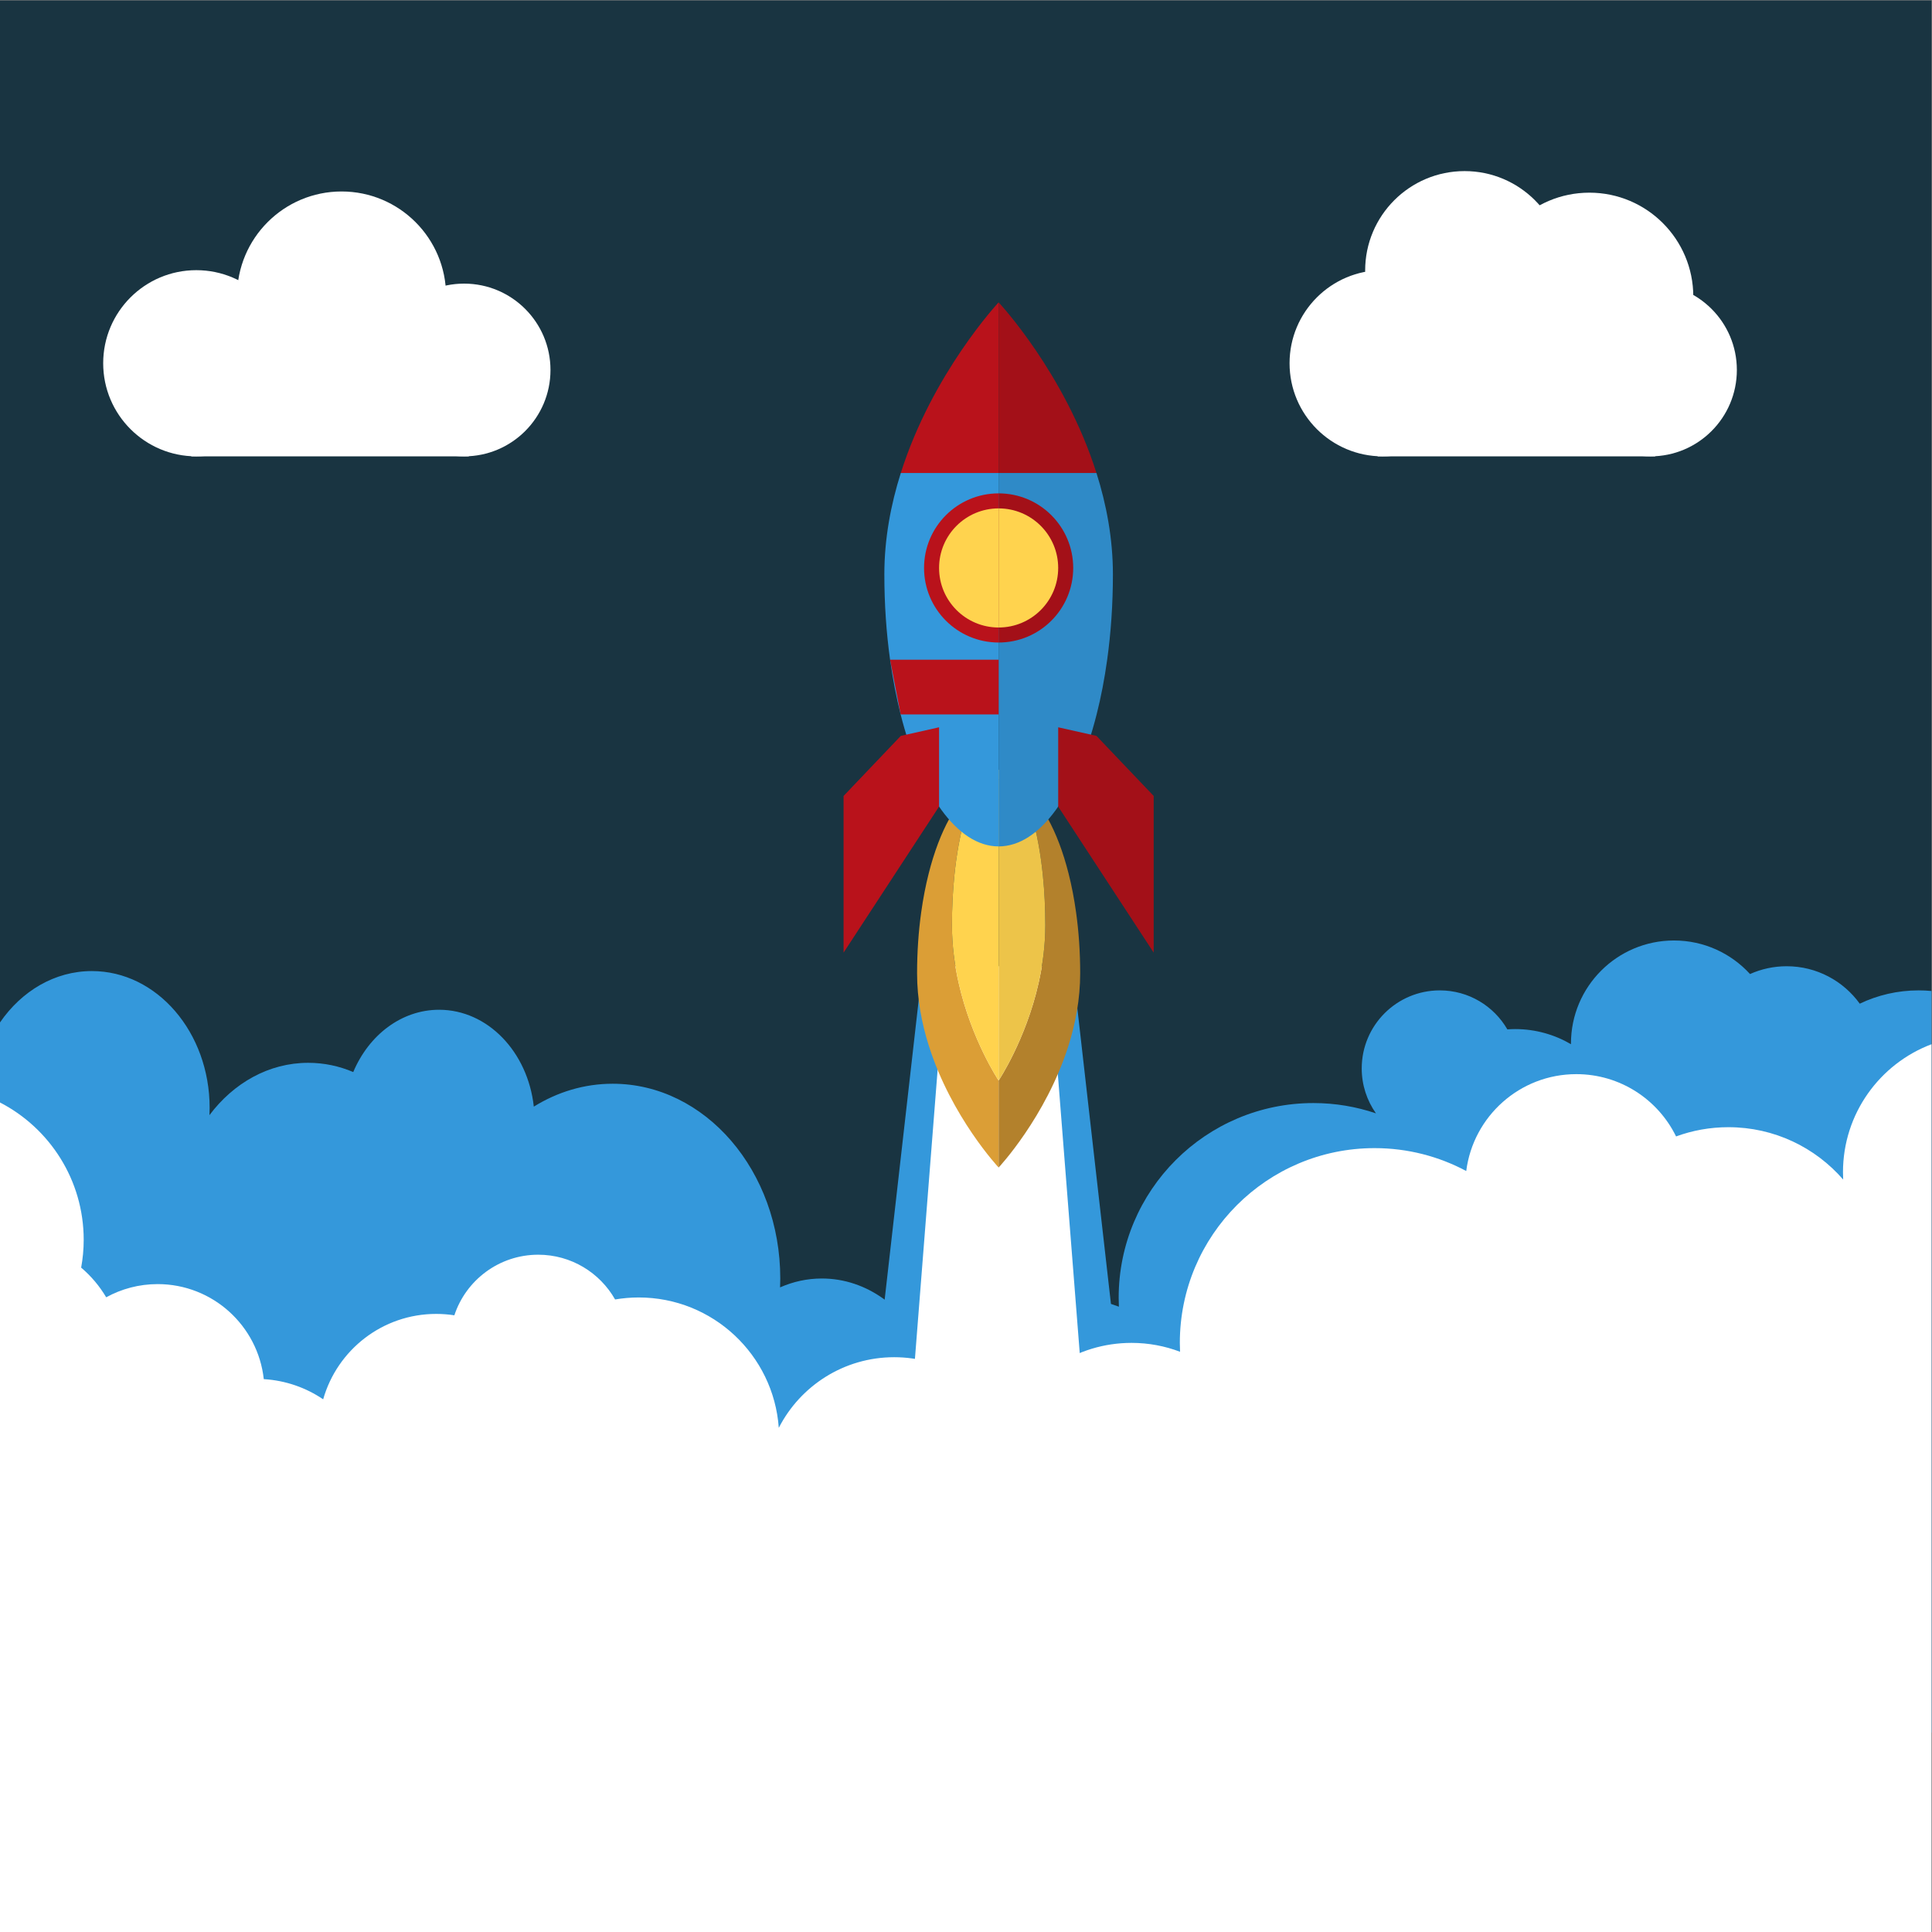 <svg
   xmlns:dc="http://purl.org/dc/elements/1.1/"
   xmlns:cc="http://creativecommons.org/ns#"
   xmlns:rdf="http://www.w3.org/1999/02/22-rdf-syntax-ns#"
   xmlns:svg="http://www.w3.org/2000/svg"
   xmlns="http://www.w3.org/2000/svg"
   xmlns:sodipodi="http://sodipodi.sourceforge.net/DTD/sodipodi-0.dtd"
   xmlns:inkscape="http://www.inkscape.org/namespaces/inkscape"
   version="1.1"
   id="svg3711"
   xml:space="preserve"
   width="800"
   height="800"
   viewBox="0 0 800 800"
   sodipodi:docname="rocket-launch-svg.svg"
   inkscape:version="0.92.4 (5da689c313, 2019-01-14)"><rect x="0" y="0" width="800" height="800" fill="#808080" stroke="none"/><defs
     id="defs3715"><clipPath
       clipPathUnits="userSpaceOnUse"
       id="clipPath3727"><path
         d="M 0,600 H 600 V 0 H 0 Z"
         id="path3725"
         inkscape:connector-curvature="0" /></clipPath></defs><sodipodi:namedview
     pagecolor="#ffffff"
     bordercolor="#666666"
     borderopacity="1"
     objecttolerance="10"
     gridtolerance="10"
     guidetolerance="10"
     inkscape:pageopacity="0"
     inkscape:pageshadow="2"
     inkscape:window-width="1920"
     inkscape:window-height="1018"
     id="namedview3713"
     showgrid="false"
     inkscape:zoom="0.87266551"
     inkscape:cx="522.0339"
     inkscape:cy="405.08475"
     inkscape:window-x="-8"
     inkscape:window-y="-8"
     inkscape:window-maximized="1"
     inkscape:current-layer="g3719" /><g
     id="g3719"
     inkscape:groupmode="layer"
     inkscape:label="rocket-launch-publicdomainvectors.org"
     transform="matrix(1.333,0,0,-1.333,0,800)"><g
       id="g3721"><g
         id="g3723"
         clip-path="url(#clipPath3727)"><path
           d="M 600,0 H 0 v 600 h 600 z"
           style="fill:#193441;fill-opacity:1;fill-rule:nonzero;stroke:none"
           id="path3729"
           inkscape:connector-curvature="0" /><path
           d="M 351.605,137.885 H 268.151 L 286.579,300 h 46.598 z"
           style="fill:#3498db;fill-opacity:1;fill-rule:nonzero;stroke:none"
           id="path3731"
           inkscape:connector-curvature="0" /><path
           d="M 600,292.31 V 61.95 c -1.32,-0.09 -2.66,-0.13 -4,-0.13 -5.17,0 -10.2,0.64 -15,1.83 V 14 H 0 v 268.54 c 6.68,9.73 16.98,15.96 28.54,15.96 20.2,0 36.58,-19.03 36.58,-42.5 0,-0.76 -0.02,-1.51 -0.06,-2.26 7.46,9.96 18.43,16.26 30.68,16.26 4.92,0 9.63,-1.01 13.99,-2.87 4.82,11.46 14.95,19.35 26.67,19.35 15.11,0 27.57,-13.12 29.42,-30.09 7.31,4.53 15.64,7.11 24.5,7.11 28.75,0 52.06,-27.09 52.06,-60.5 0,-0.93 -0.02,-1.84 -0.06,-2.76 4.03,1.78 8.4,2.76 12.97,2.76 14.02,0 26.18,-9.18 32.32,-22.63 0.47,-0.49 0.92,-0.99 1.37,-1.49 6.05,11.77 17.1,19.67 29.75,19.67 3.48,0 6.84,-0.61 10.01,-1.72 1.24,0.11 2.49,0.17 3.76,0.17 5.31,0 10.38,-0.98 15.07,-2.76 -0.04,0.92 -0.07,1.83 -0.07,2.76 0,33.41 27.09,60.5 60.5,60.5 6.79,0 13.32,-1.13 19.42,-3.2 -2.78,3.95 -4.42,8.76 -4.42,13.95 0,13.39 10.86,24.25 24.25,24.25 8.97,0 16.79,-4.87 20.99,-12.11 0.8,0.05 1.61,0.09 2.42,0.09 6.33,0 12.25,-1.72 17.35,-4.7 -0.01,0.08 -0.01,0.15 -0.01,0.22 0,17.67 14.33,32 32,32 9.36,0 17.77,-4.02 23.62,-10.42 3.48,1.55 7.33,2.42 11.38,2.42 9.35,0 17.62,-4.59 22.71,-11.63 5.54,2.65 11.74,4.13 18.29,4.13 1.35,0 2.68,-0.06 4,-0.19"
           style="fill:#3498db;fill-opacity:1;fill-rule:nonzero;stroke:none"
           id="path3733"
           inkscape:connector-curvature="0" /><path
           d="M 600,275.77 V 0 H 0 v 257.68 c 15.44,-7.98 26,-24.1 26,-42.68 0,-2.94 -0.28,-5.82 -0.79,-8.62 3.08,-2.61 5.71,-5.73 7.78,-9.22 4.74,2.61 10.19,4.1 15.98,4.1 17.08,0 31.15,-12.92 32.97,-29.52 6.81,-0.41 13.13,-2.66 18.45,-6.27 4.34,15.31 18.41,26.53 35.11,26.53 1.92,0 3.8,-0.15 5.64,-0.43 3.61,10.93 13.91,18.82 26.06,18.82 10.23,0 19.15,-5.6 23.87,-13.9 2.38,0.4 4.83,0.62 7.33,0.62 23.04,0 41.91,-17.86 43.52,-40.5 6.67,13.02 20.22,21.94 35.85,21.94 15.03,0 28.13,-8.24 35.05,-20.44 6.69,14.68 21.49,24.89 38.68,24.89 5.31,0 10.38,-0.98 15.07,-2.76 -0.04,0.92 -0.07,1.83 -0.07,2.76 0,33.41 27.09,60.5 60.5,60.5 10.29,0 19.98,-2.58 28.47,-7.11 2.16,16.97 16.64,30.09 34.19,30.09 13.62,0 25.39,-7.89 30.99,-19.35 5.07,1.86 10.55,2.87 16.26,2.87 14.24,0 26.99,-6.3 35.65,-16.26 -0.04,0.75 -0.06,1.5 -0.06,2.26 0,18.19 11.43,33.71 27.5,39.77"
           style="fill:#ffffff;fill-opacity:1;fill-rule:nonzero;stroke:none"
           id="path3735"
           inkscape:connector-curvature="0" /><path
           d="M 145.616,458.389 H 59.428 v 34.702 h 86.188 z"
           style="fill:#ffffff;fill-opacity:1;fill-rule:nonzero;stroke:none"
           id="path3737"
           inkscape:connector-curvature="0" /><path
           d="m 89.89,487.307 c 0,-15.971 -12.947,-28.918 -28.918,-28.918 -15.972,0 -28.918,12.947 -28.918,28.918 0,15.971 12.946,28.918 28.918,28.918 15.971,0 28.918,-12.947 28.918,-28.918"
           style="fill:#ffffff;fill-opacity:1;fill-rule:nonzero;stroke:none"
           id="path3739"
           inkscape:connector-curvature="0" /><path
           d="m 138.573,508.205 c 0,-17.93 -14.535,-32.465 -32.465,-32.465 -17.93,0 -32.465,14.535 -32.465,32.465 0,17.93 14.535,32.466 32.465,32.466 17.93,0 32.465,-14.536 32.465,-32.466"
           style="fill:#ffffff;fill-opacity:1;fill-rule:nonzero;stroke:none"
           id="path3741"
           inkscape:connector-curvature="0" /><path
           d="m 171,485.219 c 0,-14.818 -12.012,-26.83 -26.83,-26.83 -14.817,0 -26.829,12.012 -26.829,26.83 0,14.817 12.012,26.829 26.829,26.829 14.818,0 26.83,-12.012 26.83,-26.829"
           style="fill:#ffffff;fill-opacity:1;fill-rule:nonzero;stroke:none"
           id="path3743"
           inkscape:connector-curvature="0" /><path
           d="m 514.148,458.389 h -86.189 v 34.702 h 86.189 z"
           style="fill:#ffffff;fill-opacity:1;fill-rule:nonzero;stroke:none"
           id="path3745"
           inkscape:connector-curvature="0" /><path
           d="m 458.422,487.307 c 0,-15.971 -12.947,-28.918 -28.919,-28.918 -15.971,0 -28.918,12.947 -28.918,28.918 0,15.971 12.947,28.918 28.918,28.918 15.972,0 28.919,-12.947 28.919,-28.918"
           style="fill:#ffffff;fill-opacity:1;fill-rule:nonzero;stroke:none"
           id="path3747"
           inkscape:connector-curvature="0" /><path
           d="m 485.849,516.109 c 0,-17.06 -13.83,-30.89 -30.891,-30.89 -17.061,0 -30.891,13.83 -30.891,30.89 0,17.061 13.83,30.891 30.891,30.891 17.061,0 30.891,-13.83 30.891,-30.891"
           style="fill:#ffffff;fill-opacity:1;fill-rule:nonzero;stroke:none"
           id="path3749"
           inkscape:connector-curvature="0" /><path
           d="m 526,508.02 c 0,-17.828 -14.452,-32.28 -32.28,-32.28 -17.827,0 -32.28,14.452 -32.28,32.28 0,17.828 14.453,32.28 32.28,32.28 17.828,0 32.28,-14.452 32.28,-32.28"
           style="fill:#ffffff;fill-opacity:1;fill-rule:nonzero;stroke:none"
           id="path3751"
           inkscape:connector-curvature="0" /><path
           d="m 539.531,485.219 c 0,-14.818 -12.011,-26.83 -26.829,-26.83 -14.817,0 -26.829,12.012 -26.829,26.83 0,14.817 12.012,26.829 26.829,26.829 14.818,0 26.829,-12.012 26.829,-26.829"
           style="fill:#ffffff;fill-opacity:1;fill-rule:nonzero;stroke:none"
           id="path3753"
           inkscape:connector-curvature="0" /><path
           d="M 338.698,137.885 H 281.059 L 293.787,300 h 32.183 z"
           style="fill:#ffffff;fill-opacity:1;fill-rule:nonzero;stroke:none"
           id="path3755"
           inkscape:connector-curvature="0" /><path
           d="m 297.8,294.78 h -0.001 c -1.258,5.564 -2.088,11.632 -2.088,17.995 0,5.291 0.254,10.381 0.727,15.14 0.339,3.422 0.789,6.678 1.34,9.711 1.438,7.957 3.546,14.415 6.063,18.52 -6.493,-4.004 -11.978,-13.979 -15.352,-27.328 -0.963,-3.789 -1.748,-7.857 -2.341,-12.131 -0.827,-5.945 -1.27,-12.303 -1.27,-18.912 0,-7.949 1.449,-15.528 3.647,-22.478 h 0.003 c 7.009,-22.166 21.684,-37.821 21.684,-37.821 v 27.026 c 0,0 -8.399,12.533 -12.412,30.278"
           style="fill:#db9e36;fill-opacity:1;fill-rule:nonzero;stroke:none"
           id="path3757"
           inkscape:connector-curvature="0" /><path
           d="m 334.274,316.687 c -0.591,4.274 -1.377,8.342 -2.34,12.131 -3.373,13.349 -8.858,23.324 -15.352,27.328 2.517,-4.105 4.625,-10.563 6.063,-18.52 0.551,-3.033 1.001,-6.289 1.339,-9.711 0.474,-4.759 0.728,-9.849 0.728,-15.14 0,-6.363 -0.829,-12.431 -2.088,-17.995 h -0.001 c -4.012,-17.745 -12.411,-30.278 -12.411,-30.278 v -27.026 c 0,0 14.675,15.655 21.684,37.821 h 0.002 c 2.198,6.95 3.647,14.529 3.647,22.478 0,6.609 -0.442,12.967 -1.271,18.912"
           style="fill:#b3812c;fill-opacity:1;fill-rule:nonzero;stroke:none"
           id="path3759"
           inkscape:connector-curvature="0" /><path
           d="m 310.212,361.049 c -2.286,0 -4.447,-1.766 -6.371,-4.903 2.036,1.255 4.17,1.93 6.371,1.93 z"
           style="fill:#ffd34e;fill-opacity:1;fill-rule:nonzero;stroke:none"
           id="path3761"
           inkscape:connector-curvature="0" /><path
           d="m 316.582,356.146 c -1.924,3.137 -4.085,4.903 -6.37,4.903 v -2.973 c 2.2,0 4.334,-0.675 6.37,-1.93"
           style="fill:#ffd34e;fill-opacity:1;fill-rule:nonzero;stroke:none"
           id="path3763"
           inkscape:connector-curvature="0" /><path
           d="m 310.212,264.502 c 0,0 8.399,12.533 12.411,30.278 h 0.001 c 1.259,5.564 2.088,11.632 2.088,17.995 0,5.291 -0.254,10.381 -0.728,15.14 -0.338,3.422 -0.788,6.678 -1.339,9.711 -1.438,7.957 -3.546,14.415 -6.063,18.52 -2.036,1.255 -4.17,1.93 -6.37,1.93 z"
           style="fill:#edc449;fill-opacity:1;fill-rule:nonzero;stroke:none"
           id="path3765"
           inkscape:connector-curvature="0" /><path
           d="m 296.438,327.915 c -0.473,-4.759 -0.727,-9.849 -0.727,-15.14 0,-6.363 0.83,-12.431 2.088,-17.995 h 0.001 c 4.013,-17.745 12.412,-30.278 12.412,-30.278 v 93.574 c -2.201,0 -4.335,-0.675 -6.371,-1.93 -2.517,-4.105 -4.625,-10.563 -6.063,-18.52 -0.551,-3.033 -1.001,-6.289 -1.34,-9.711"
           style="fill:#ffd34e;fill-opacity:1;fill-rule:nonzero;stroke:none"
           id="path3767"
           inkscape:connector-curvature="0" /><path
           d="m 310.212,506.225 c 0,0 -20.565,-21.939 -30.386,-53 h 30.386 z"
           style="fill:#b9121b;fill-opacity:1;fill-rule:nonzero;stroke:none"
           id="path3769"
           inkscape:connector-curvature="0" /><path
           d="m 340.598,453.225 c -9.823,31.061 -30.386,53 -30.386,53 v -53 z"
           style="fill:#a31018;fill-opacity:1;fill-rule:nonzero;stroke:none"
           id="path3771"
           inkscape:connector-curvature="0" /><path
           d="m 340.602,453.225 h -0.004 -30.386 v -116 c 12.92,0 24.229,16.43 30.439,41 1.351,5.31 2.451,11.01 3.281,17 1.16,8.33 1.78,17.24 1.78,26.5 0,11.14 -2.03,21.76 -5.11,31.5"
           style="fill:#2f8ac7;fill-opacity:1;fill-rule:nonzero;stroke:none"
           id="path3773"
           inkscape:connector-curvature="0" /><path
           d="m 279.826,453.225 h -0.004 c -3.08,-9.74 -5.111,-20.36 -5.111,-31.5 0,-9.26 0.621,-18.17 1.781,-26.5 0.83,-5.99 1.929,-11.69 3.279,-17 6.21,-24.57 17.521,-41 30.441,-41 v 116 z"
           style="fill:#3498db;fill-opacity:1;fill-rule:nonzero;stroke:none"
           id="path3775"
           inkscape:connector-curvature="0" /><path
           d="m 279.826,371.559 -17.781,-18.667 v -48.667 l 29.666,45.373 v 24.627 z"
           style="fill:#b9121b;fill-opacity:1;fill-rule:nonzero;stroke:none"
           id="path3777"
           inkscape:connector-curvature="0" /><path
           d="m 340.598,371.559 17.78,-18.667 v -48.667 l -29.666,45.373 v 24.627 z"
           style="fill:#a31018;fill-opacity:1;fill-rule:nonzero;stroke:none"
           id="path3779"
           inkscape:connector-curvature="0" /><path
           d="m 287.045,423.725 c 0,-12.794 10.372,-23.166 23.167,-23.166 v 46.333 c -12.795,0 -23.167,-10.372 -23.167,-23.167"
           style="fill:#b9121b;fill-opacity:1;fill-rule:nonzero;stroke:none"
           id="path3781"
           inkscape:connector-curvature="0" /><path
           d="m 310.212,446.892 v -46.333 c 12.794,0 23.166,10.372 23.166,23.166 0,12.795 -10.372,23.167 -23.166,23.167"
           style="fill:#a31018;fill-opacity:1;fill-rule:nonzero;stroke:none"
           id="path3783"
           inkscape:connector-curvature="0" /><path
           d="m 291.711,423.725 c 0,-10.217 8.283,-18.5 18.501,-18.5 v 37 c -10.218,0 -18.501,-8.283 -18.501,-18.5"
           style="fill:#ffd34e;fill-opacity:1;fill-rule:nonzero;stroke:none"
           id="path3785"
           inkscape:connector-curvature="0" /><path
           d="m 310.212,442.225 v -37 c 10.217,0 18.5,8.283 18.5,18.5 0,10.217 -8.283,18.5 -18.5,18.5"
           style="fill:#ffd34e;fill-opacity:1;fill-rule:nonzero;stroke:none"
           id="path3787"
           inkscape:connector-curvature="0" /><path
           d="m 276.492,395.225 3.279,-17 h 30.441 v 17 z"
           style="fill:#b9121b;fill-opacity:1;fill-rule:nonzero;stroke:none"
           id="path3789"
           inkscape:connector-curvature="0" />
          </g>
          </g>
          </g>
        </svg>